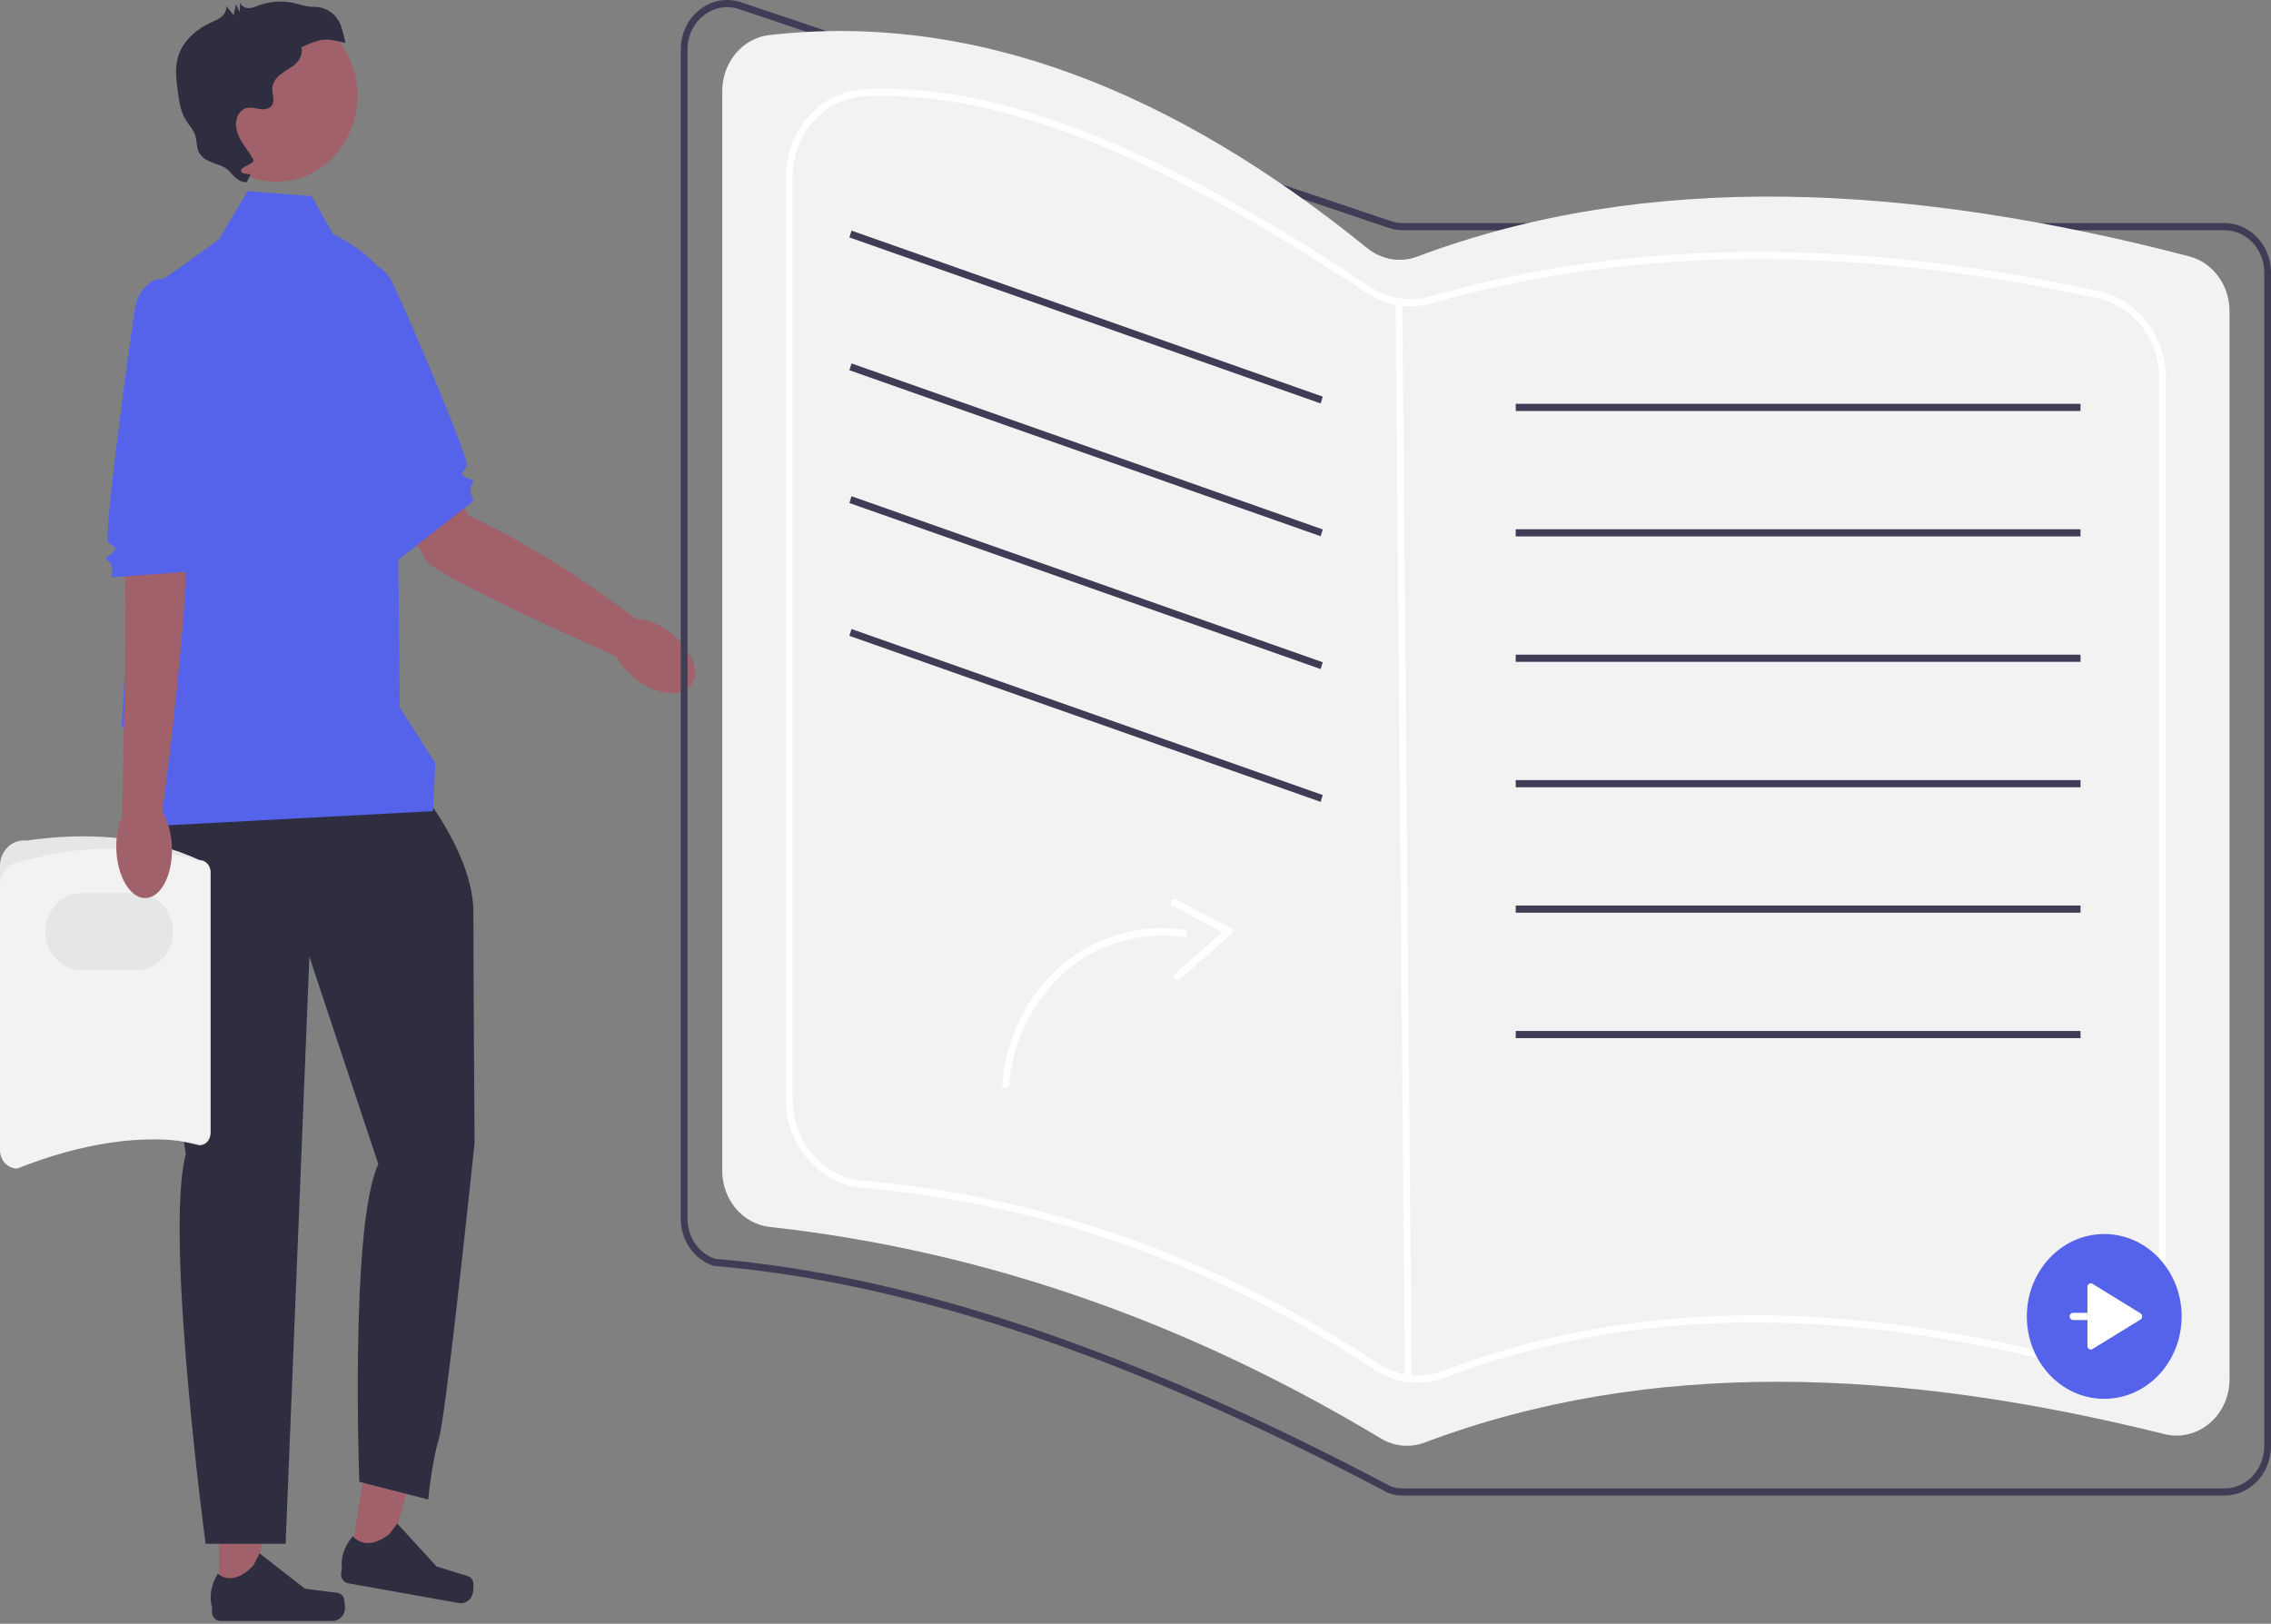 <svg width="530" height="379" viewBox="0 0 530 379" fill="none" xmlns="http://www.w3.org/2000/svg">
<rect x="0" y="0" width="530" height="379" fill="#808080" stroke="none"/>
<path d="M88.402 89.581L109.601 120.397C109.601 120.397 127.676 128.49 148.801 144.74L143.744 153.145C143.744 153.145 108.876 137.942 99.953 131.518L83.66 104.319L88.402 89.581V89.581Z" fill="#A0616A"/>
<path d="M161.478 159.665C163.501 156.513 161.099 151.016 156.112 147.387C151.126 143.759 145.444 143.373 143.42 146.526C141.397 149.679 143.799 155.175 148.786 158.804C153.772 162.432 159.455 162.818 161.478 159.665Z" fill="#A0616A"/>
<path d="M78.039 63.275L84.977 61.179C84.977 61.179 89.016 61.188 91.294 65.411C93.572 69.635 109.704 107.295 108.939 108.754C108.175 110.213 107.107 110.535 108.477 111.35C109.847 112.164 111.102 111.751 110.168 112.971C109.234 114.191 110.525 116.871 110.525 116.871L92.728 130.853L78.039 63.275V63.275Z" fill="#5463EA"/>
<path d="M51.123 372.947L59.587 372.946L63.613 338.183L51.121 338.184L51.123 372.947Z" fill="#A0616A"/>
<path d="M80.121 372.743C80.385 373.215 80.524 374.741 80.524 375.29C80.524 376.98 79.238 378.349 77.651 378.349H51.439C50.357 378.349 49.479 377.415 49.479 376.263V375.1C49.479 375.1 48.183 371.608 50.852 367.303C50.852 367.303 54.17 370.674 59.128 365.395L60.59 362.574L71.174 370.816L77.04 371.585C78.323 371.753 79.461 371.559 80.121 372.743V372.743Z" fill="#2F2E41"/>
<path d="M81.757 364.164L90.104 365.656L99.484 332.084L87.164 329.881L81.757 364.164Z" fill="#A0616A"/>
<path d="M110.387 369.078C110.573 369.591 110.473 371.12 110.388 371.662C110.125 373.328 108.643 374.452 107.079 374.172L81.229 369.547C80.161 369.356 79.441 368.28 79.621 367.144L79.802 365.998C79.802 365.998 79.066 362.325 82.369 358.55C82.369 358.55 85.116 362.46 90.827 358.128L92.708 355.605L101.863 365.6L107.528 367.393C108.768 367.785 109.92 367.794 110.387 369.078H110.387Z" fill="#2F2E41"/>
<path d="M99.108 185.786C99.108 185.786 110.48 199.963 110.48 212.958C110.48 225.953 110.757 266.775 110.757 266.775C110.757 266.775 104.1 330.504 102.436 335.82C100.772 341.136 99.94 349.996 99.94 349.996L83.853 345.862C83.853 345.862 81.634 285.907 88.29 271.731L72.203 223.295L66.656 360.333H47.981C47.981 360.333 38.365 288.27 43.357 269.368C43.357 269.368 32.263 197.305 35.036 193.17C37.81 189.035 99.108 185.786 99.108 185.786V185.786Z" fill="#2F2E41"/>
<path d="M57.78 44.613L72.758 45.794L77.75 54.654C77.75 54.654 89.4 59.97 91.064 67.649C92.728 75.328 93.283 165.112 93.283 165.112L101.604 178.107L101.049 189.33L34.481 192.874V182.084L28.38 169.247C28.38 169.247 35.036 66.468 36.7 65.877C38.365 65.287 51.123 55.836 51.123 55.836L57.78 44.613V44.613Z" fill="#5463EA"/>
<path d="M64.559 42.415C74.975 42.415 83.42 33.423 83.42 22.331C83.42 11.24 74.975 2.248 64.559 2.248C54.142 2.248 45.698 11.24 45.698 22.331C45.698 33.423 54.142 42.415 64.559 42.415Z" fill="#A0616A"/>
<path d="M79.624 6.178C78.665 3.279 76.002 1.521 73.117 1.59C72.994 1.592 72.872 1.591 72.751 1.586C71.298 1.523 69.903 0.994 68.478 0.684C65.823 0.106 63.023 0.3 60.46 1.238C59.663 1.53 58.865 1.897 58.023 1.897C57.18 1.897 56.263 1.405 56.057 0.535C56.008 1.323 55.96 2.11 55.911 2.898C55.637 2.26 55.363 1.623 55.088 0.985L54.539 3.528L52.78 1.403C52.938 2.34 52.425 3.283 51.731 3.882C51.036 4.481 50.179 4.812 49.357 5.185C45.809 6.795 42.479 9.646 41.456 13.605C40.811 16.107 41.148 18.762 41.491 21.33C41.793 23.601 42.122 25.95 43.281 27.883C44.024 29.122 45.095 30.165 45.548 31.554C45.969 32.849 45.81 34.331 46.41 35.544C47.012 36.761 48.256 37.45 49.474 37.913C50.691 38.376 51.985 38.703 53.034 39.508C54.082 40.314 55.299 42.634 57.583 42.509L58.32 41.034C59.079 40.376 56.272 40.898 56.243 39.856C56.213 38.815 59.62 38.172 59.137 37.266C58.397 35.877 57.395 34.667 56.561 33.34C55.585 31.787 54.818 29.973 55.154 28.078C55.285 27.341 55.609 26.644 56.103 26.109C57.526 24.565 59.112 25.244 60.654 25.464C61.717 25.617 62.986 25.441 63.538 24.462C64.183 23.317 63.464 21.86 63.551 20.527C63.645 19.115 64.649 17.957 65.743 17.152C66.836 16.348 68.077 15.761 69.061 14.809C70.044 13.857 70.745 12.37 70.316 11.03C74.978 8.963 75.692 8.768 80.601 10.028C80.367 8.721 80.04 7.433 79.624 6.178L79.624 6.178Z" fill="#2F2E41"/>
<path d="M0 263.041V202.081C0 200.409 0.669 198.809 1.836 197.69C3.003 196.572 4.568 196.031 6.13 196.206C20.598 194.134 34.225 195.119 46.574 200.747C47.973 200.747 49.111 201.959 49.111 203.449V264.621C49.111 266.111 47.973 267.322 46.574 267.322C32.98 263.928 18.642 264.811 4.021 267.322C1.804 267.322 0 265.402 0 263.041V263.041Z" fill="#E6E6E6"/>
<path d="M0 268.467V206.864C0 203.606 2.489 200.956 5.548 200.956C19.383 197.101 33.059 197.095 46.574 200.956C47.973 200.956 49.111 202.168 49.111 203.657V264.204C49.111 265.691 47.976 266.901 46.58 266.905C33.254 264.436 18.979 266.841 4.021 272.749C1.804 272.749 0 270.828 0 268.467V268.467Z" fill="#F2F2F2"/>
<path d="M31.947 226.414H19.01C14.364 226.414 10.584 222.389 10.584 217.442C10.584 212.495 14.364 208.469 19.01 208.469H31.947C36.594 208.469 40.374 212.495 40.374 217.442C40.374 222.389 36.594 226.414 31.947 226.414Z" fill="#E6E6E6"/>
<path d="M43.804 105.417L43.31 137.222C43.31 137.222 41.73 162.008 37.804 189.903L28.449 190.538C28.449 190.538 29.6 146.985 29.181 135.524L29.842 110.07L43.804 105.417H43.804Z" fill="#A0616A"/>
<path d="M34.011 209.617C37.594 209.488 40.333 204.172 40.128 197.745C39.923 191.318 36.851 186.213 33.268 186.342C29.684 186.472 26.945 191.788 27.15 198.215C27.355 204.642 30.427 209.747 34.011 209.617Z" fill="#A0616A"/>
<path d="M43.659 64.925L36.452 65.205C36.452 65.205 32.612 66.536 31.665 71.301C30.718 76.067 24.078 125.383 25.227 126.521C26.376 127.659 27.485 127.616 26.417 128.839C25.348 130.063 24.035 130.081 25.276 130.936C26.518 131.791 26.064 134.764 26.064 134.764L45.996 133.26L43.659 64.925V64.925Z" fill="#5463EA"/>
<path d="M519.141 349.08H327.394C326.282 349.08 325.18 348.899 324.119 348.542L324.007 348.494C263.966 316.721 212.489 299.38 166.634 295.478L166.459 295.442C161.923 293.914 158.876 289.483 158.876 284.417V11.572C158.876 7.847 160.495 4.447 163.317 2.245C166.14 0.044 169.672 -0.574 173.009 0.548L324.593 51.602C325.501 51.908 326.443 52.063 327.394 52.063H519.141C525.129 52.063 530 57.25 530 63.625V337.518C530 343.893 525.129 349.08 519.141 349.08V349.08ZM324.65 346.967C325.539 347.259 326.463 347.408 327.394 347.408H519.141C524.263 347.408 528.429 342.971 528.429 337.518V63.625C528.429 58.172 524.263 53.736 519.141 53.736H327.394C326.282 53.736 325.181 53.555 324.119 53.197L172.535 2.143C169.681 1.181 166.66 1.711 164.246 3.595C161.831 5.478 160.446 8.386 160.446 11.572V284.417C160.446 288.72 163.016 292.485 166.85 293.819C212.871 297.752 264.491 315.137 324.65 346.967L324.65 346.967Z" fill="#3F3D56"/>
<path d="M332.514 336.69C384.796 316.991 443.121 319.252 505.083 334.726C512.862 336.668 520.319 330.432 520.319 321.924V72.623C520.319 66.569 516.443 61.275 510.921 59.837C445.556 42.817 384.502 39.686 330.697 59.91C326.755 61.392 322.38 60.589 319.053 57.893C273.714 21.143 227.311 2.716 179.523 8.187C173.272 8.903 168.556 14.576 168.556 21.271V273.292C168.556 280.04 173.351 285.682 179.654 286.38C231.091 292.077 278.355 309.34 322.311 335.778C325.424 337.65 329.144 337.96 332.514 336.69V336.69Z" fill="#F2F2F2"/>
<path d="M330.835 322.71C327.275 322.71 323.768 321.668 320.677 319.625C283.762 295.212 243.543 280.951 201.14 277.236C191.198 276.365 183.411 267.336 183.411 256.68V41.413C183.411 30.365 191.457 21.312 201.73 20.803C232.603 19.27 270.09 33.931 319.696 66.924C323.892 69.714 328.994 70.542 333.696 69.2C380.84 55.725 431.943 55.331 489.929 67.996C498.931 69.963 505.465 78.471 505.465 88.227V298.347C505.465 304.688 502.787 310.578 498.117 314.505C493.412 318.462 487.359 319.88 481.509 318.397C426.654 304.495 379.552 305.5 337.506 321.47C335.322 322.3 333.068 322.71 330.835 322.71ZM206.138 22.368C204.676 22.368 203.235 22.403 201.803 22.474C192.371 22.941 184.981 31.26 184.981 41.413V256.68C184.981 266.472 192.135 274.769 201.268 275.569C243.923 279.306 284.377 293.65 321.506 318.204C326.126 321.26 331.765 321.875 336.978 319.896L337.242 320.683L336.978 319.896C379.317 303.812 426.713 302.79 481.872 316.77C487.253 318.133 492.818 316.831 497.143 313.193C501.434 309.584 503.894 304.173 503.894 298.347V88.227C503.894 79.261 497.888 71.442 489.613 69.635C431.872 57.022 381.005 57.408 334.103 70.815C328.981 72.278 323.428 71.377 318.864 68.342C271.853 37.076 235.854 22.368 206.138 22.368Z" fill="white"/>
<path d="M327.269 70.449L325.698 70.464L327.884 322.327L329.454 322.312L327.269 70.449Z" fill="white"/>
<path d="M198.723 53.828L198.23 55.415L308.206 94.163L308.7 92.575L198.723 53.828Z" fill="#3F3D56"/>
<path d="M198.723 84.826L198.23 86.414L308.206 125.161L308.7 123.574L198.723 84.826Z" fill="#3F3D56"/>
<path d="M198.723 115.824L198.23 117.412L308.206 156.16L308.7 154.572L198.723 115.824Z" fill="#3F3D56"/>
<path d="M198.723 146.822L198.23 148.41L308.206 187.158L308.7 185.57L198.723 146.822Z" fill="#3F3D56"/>
<path d="M485.547 94.255H353.737V95.928H485.547V94.255Z" fill="#3F3D56"/>
<path d="M485.547 123.531H353.737V125.204H485.547V123.531Z" fill="#3F3D56"/>
<path d="M485.547 152.807H353.737V154.48H485.547V152.807Z" fill="#3F3D56"/>
<path d="M485.547 182.084H353.737V183.756H485.547V182.084Z" fill="#3F3D56"/>
<path d="M485.547 211.36H353.737V213.032H485.547V211.36Z" fill="#3F3D56"/>
<path d="M485.547 240.636H353.737V242.309H485.547V240.636Z" fill="#3F3D56"/>
<path d="M491.084 326.501C501.06 326.501 509.147 317.89 509.147 307.267C509.147 296.644 501.06 288.033 491.084 288.033C481.107 288.033 473.02 296.644 473.02 307.267C473.02 317.89 481.107 326.501 491.084 326.501Z" fill="#5463EA"/>
<path d="M499.543 306.543L488.335 299.651C487.811 299.329 487.157 299.732 487.157 300.376V306.431H483.795C483.361 306.431 483.009 306.805 483.009 307.267C483.009 307.729 483.361 308.103 483.795 308.103H487.157V314.158C487.157 314.802 487.811 315.204 488.335 314.882L499.543 307.991C500.066 307.669 500.066 306.865 499.543 306.543V306.543Z" fill="white"/>
<path d="M233.861 253.05C234.564 244.478 237.906 236.29 243.255 229.846C248.466 223.569 255.587 219.263 263.267 217.509C267.555 216.529 271.996 216.338 276.338 216.998C277.377 217.156 277.349 218.913 276.299 218.753C268.909 217.631 261.272 219.002 254.632 222.636C247.826 226.36 242.379 232.417 239.014 239.721C237.09 243.898 235.89 248.456 235.509 253.091C235.417 254.213 233.768 254.178 233.861 253.05V253.05Z" fill="white"/>
<path d="M274.509 209.95L287.203 216.619C287.664 216.861 287.74 217.662 287.348 218.007L275.331 228.584C274.518 229.3 273.373 228.035 274.193 227.314L286.209 216.737L286.355 218.125L273.661 211.457C272.708 210.956 273.564 209.453 274.509 209.95V209.95Z" fill="white"/>
</svg>
